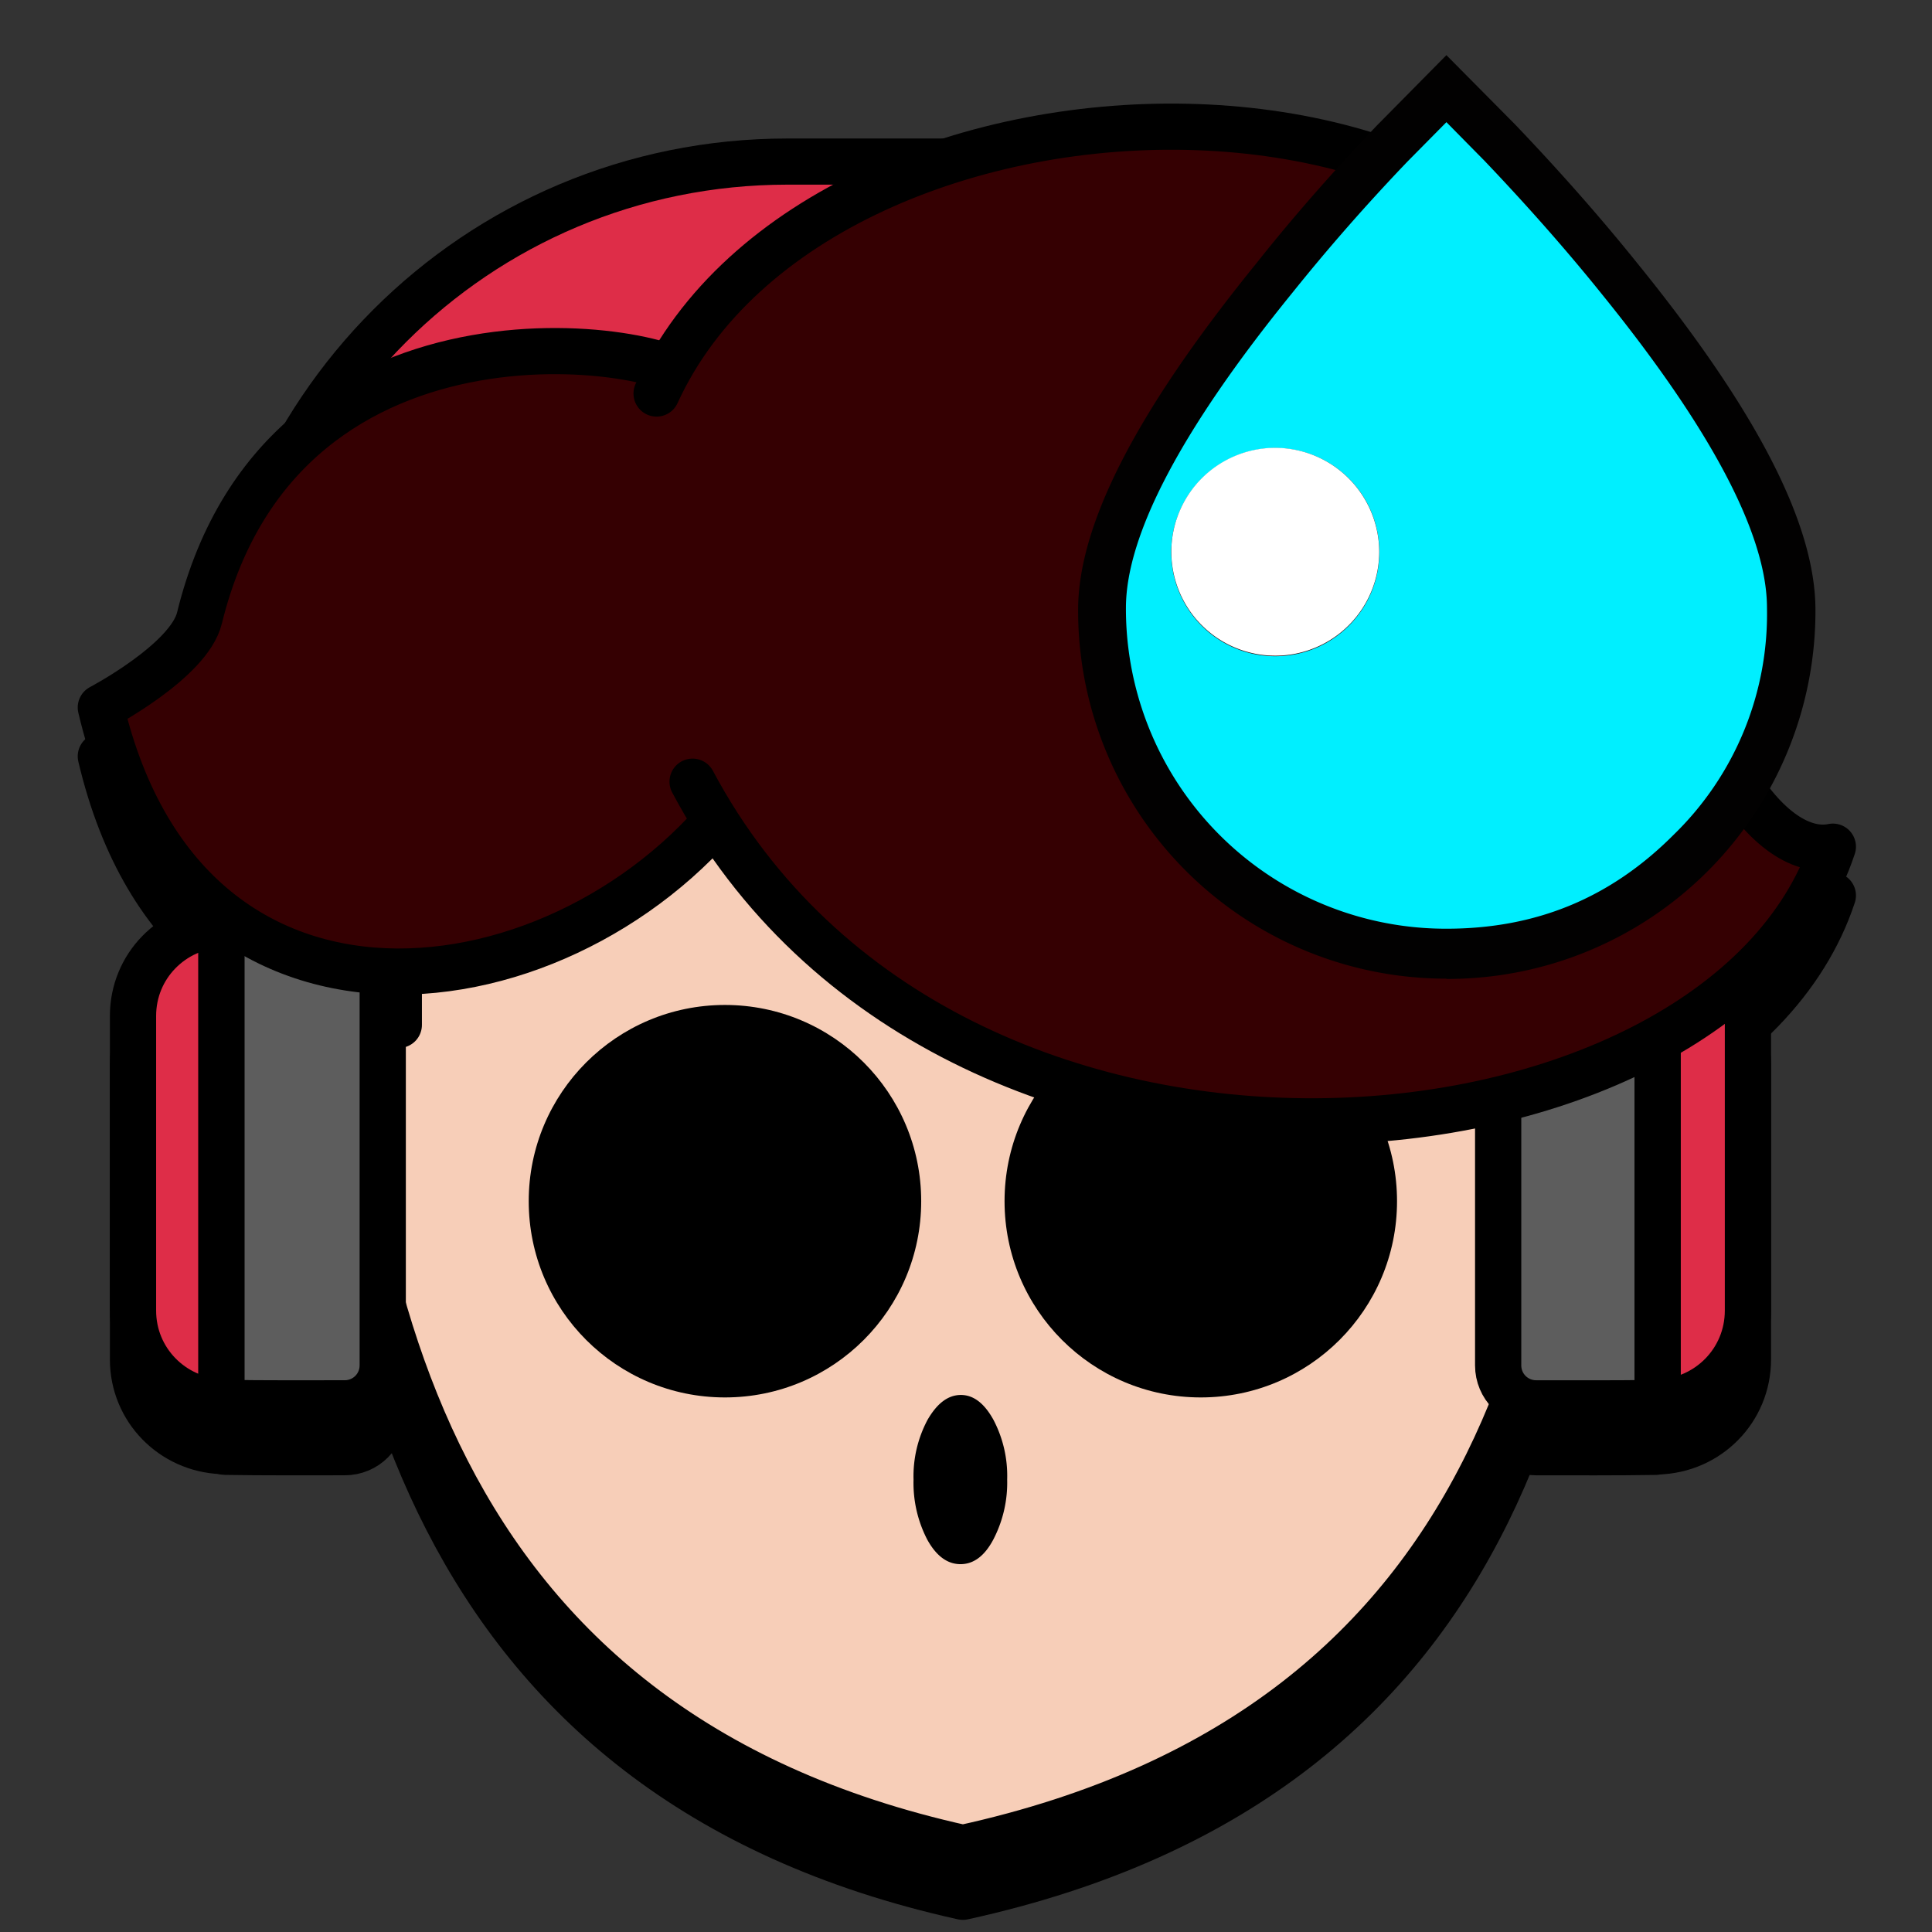 <?xml version="1.0" encoding="UTF-8" standalone="no"?>
<!-- Created with Inkscape (http://www.inkscape.org/) -->

<svg
   xmlns:dc="http://purl.org/dc/elements/1.1/"
   xmlns:cc="http://creativecommons.org/ns#"
   xmlns:rdf="http://www.w3.org/1999/02/22-rdf-syntax-ns#"
   xmlns:svg="http://www.w3.org/2000/svg"
   xmlns="http://www.w3.org/2000/svg"
   xmlns:sodipodi="http://sodipodi.sourceforge.net/DTD/sodipodi-0.dtd"
   xmlns:inkscape="http://www.inkscape.org/namespaces/inkscape"
   width="64"
   height="64"
   viewBox="0 0 16.933 16.933"
   version="1.1"
   id="svg6669"
   inkscape:version="0.92.0 r15299"
   sodipodi:docname="iconWarning.svg">
  <rect x="0" y="0" width="16.933" height="16.933" fill="#333333" stroke="none"/>
  <defs
     id="defs6663" />
  <sodipodi:namedview
     id="base"
     pagecolor="#ffffff"
     bordercolor="#666666"
     borderopacity="1.0"
     inkscape:pageopacity="0.0"
     inkscape:pageshadow="2"
     inkscape:zoom="5.6"
     inkscape:cx="21.809529"
     inkscape:cy="45.569077"
     inkscape:document-units="mm"
     inkscape:current-layer="layer1"
     showgrid="false"
     units="px"
     inkscape:window-width="1920"
     inkscape:window-height="1001"
     inkscape:window-x="-9"
     inkscape:window-y="-9"
     inkscape:window-maximized="1" />
  <g
     inkscape:label="Layer 1"
     inkscape:groupmode="layer"
     id="layer1"
     transform="translate(0,-280.067)">
    <g
       id="g4699"
       transform="matrix(0.809,0,0,0.809,-11.669,48.411)">
      <g
         inkscape:export-ydpi="900.32355"
         inkscape:export-xdpi="900.32355"
         id="g9080"
         transform="translate(110.936,212.429)"
         style="display:inline;fill:#000000;stroke:#000000">
        <path
           style="fill:#000000;fill-opacity:1;stroke:#000000;stroke-width:0.5;stroke-linecap:round;stroke-linejoin:round;stroke-miterlimit:4;stroke-dasharray:none;stroke-opacity:1"
           d="m -79.199,80.166 c 0.003,0.31 0.004,3.317 4.5e-4,3.633 -0.046,4.453 -0.867,9.352 -6.882,10.67 -5.812,-1.288 -6.801,-6.105 -6.879,-10.528 -0.006,-0.349 -0.007,-3.39 -0.003,-3.732"
           id="path9050"
           inkscape:connector-curvature="0"
           sodipodi:nodetypes="cscsc" />
        <g
           transform="translate(12.627,0.851)"
           id="g9056"
           style="fill:#000000;stroke:#000000">
          <circle
             style="opacity:1;fill:#000000;fill-opacity:1;fill-rule:nonzero;stroke:#000000;stroke-width:0.5;stroke-linecap:round;stroke-linejoin:round;stroke-miterlimit:4;stroke-dasharray:none;stroke-dashoffset:0;stroke-opacity:1;paint-order:normal"
             id="circle9052"
             cx="-101.372"
             cy="85.902"
             r="1.807" />
          <circle
             r="1.807"
             cy="85.902"
             cx="-96.043"
             id="circle9054"
             style="opacity:1;fill:#000000;fill-opacity:1;fill-rule:nonzero;stroke:#000000;stroke-width:0.5;stroke-linecap:round;stroke-linejoin:round;stroke-miterlimit:4;stroke-dasharray:none;stroke-dashoffset:0;stroke-opacity:1;paint-order:normal" />
        </g>
        <g
           transform="translate(12.55,0.858)"
           id="g9070"
           style="fill:#000000;stroke:#000000">
          <path
             sodipodi:nodetypes="cssssccsssscc"
             inkscape:connector-curvature="0"
             id="path9058"
             d="m -92.694,84.694 v -2.086 c 0,-2.905 -1.559,-5.243 -4.464,-5.243 h -3.12 c -2.905,0 -4.463,2.338 -4.463,5.243 v 2.086 l -1.879,-0.017 v -3.246 c 0,-3.374 2.716,-6.09 6.09,-6.09 h 3.624 c 3.374,0 6.091,2.716 6.091,6.09 v 3.246 z"
             style="opacity:1;fill:#000000;fill-opacity:1;fill-rule:nonzero;stroke:#000000;stroke-width:0.5;stroke-linecap:round;stroke-linejoin:round;stroke-miterlimit:4;stroke-dasharray:none;stroke-dashoffset:0;stroke-opacity:1;paint-order:normal" />
          <g
             id="g9068"
             style="fill:#000000;stroke:#000000">
            <path
               inkscape:connector-curvature="0"
               transform="scale(0.265)"
               id="path9060"
               d="m -402.5,315.49 c -2.013,0.086 -3.617,1.707 -3.617,3.742 v 12.049 c 0,2.035 1.604,3.658 3.617,3.744 z"
               style="opacity:1;fill:#000000;fill-opacity:1;fill-rule:nonzero;stroke:#000000;stroke-width:1.89;stroke-linecap:round;stroke-linejoin:round;stroke-miterlimit:4;stroke-dasharray:none;stroke-dashoffset:0;stroke-opacity:1;paint-order:normal" />
            <path
               inkscape:connector-curvature="0"
               transform="scale(0.265)"
               id="path9062"
               d="m -402.5,315.49 v 19.535 c 0.055,0.002 0.101,0.031 0.156,0.031 1.623,0.026 3.249,0.016 4.883,0.016 0.86,0 1.553,-0.692 1.553,-1.553 v -16.527 c 0,-0.86 -0.692,-1.553 -1.553,-1.553 -1.6,-0.002 -3.341,-0.006 -4.883,0.019 -0.056,0 -0.101,0.029 -0.156,0.031 z"
               style="opacity:1;fill:#000000;fill-opacity:1;fill-rule:nonzero;stroke:#000000;stroke-width:1.89;stroke-linecap:round;stroke-linejoin:round;stroke-miterlimit:4;stroke-dasharray:none;stroke-dashoffset:0;stroke-opacity:1;paint-order:normal" />
            <path
               inkscape:connector-curvature="0"
               transform="scale(0.265)"
               id="path9064"
               d="m -343.785,315.477 c -0.03,-7.1e-4 -0.055,-0.018 -0.086,-0.018 -1.541,-0.025 -3.283,-0.021 -4.883,-0.019 -0.86,0 -1.553,0.692 -1.553,1.553 v 16.527 c 0,0.86 0.692,1.553 1.553,1.553 1.634,0 3.26,0.01 4.883,-0.016 0.03,0 0.056,-0.017 0.086,-0.018 z"
               style="opacity:1;fill:#000000;fill-opacity:1;fill-rule:nonzero;stroke:#000000;stroke-width:1.89;stroke-linecap:round;stroke-linejoin:round;stroke-miterlimit:4;stroke-dasharray:none;stroke-dashoffset:0;stroke-opacity:1;paint-order:normal" />
            <path
               inkscape:connector-curvature="0"
               transform="scale(0.265)"
               id="path9066"
               d="m -343.785,315.477 v 19.562 c 2.048,-0.048 3.689,-1.697 3.689,-3.758 v -12.049 c 0,-2.06 -1.641,-3.708 -3.689,-3.756 z"
               style="opacity:1;fill:#000000;fill-opacity:1;fill-rule:nonzero;stroke:#000000;stroke-width:1.89;stroke-linecap:round;stroke-linejoin:round;stroke-miterlimit:4;stroke-dasharray:none;stroke-dashoffset:0;stroke-opacity:1;paint-order:normal" />
          </g>
        </g>
        <g
           id="g9076"
           transform="translate(12.526,0.415)"
           style="fill:#000000;stroke:#000000">
          <path
             sodipodi:nodetypes="cscc"
             inkscape:connector-curvature="0"
             id="path9072"
             d="m -101.494,78.2 c -0.112,-0.403 -4.467,-1.21 -5.383,2.529 -0.114,0.467 -1.069,0.969 -1.069,0.969 0.955,4.054 5.274,3.305 6.99,0.813"
             style="fill:#000000;fill-opacity:1;stroke:#000000;stroke-width:0.5;stroke-linecap:round;stroke-linejoin:round;stroke-miterlimit:4;stroke-dasharray:none;stroke-opacity:1" />
          <path
             sodipodi:nodetypes="cscc"
             inkscape:connector-curvature="0"
             id="path9074"
             d="m -101.925,78.297 c 1.783,-3.908 10.247,-4.071 10.77,0.847 0.332,3.126 1.336,4.197 1.974,4.062 -1.217,3.675 -9.587,4.495 -12.354,-0.704"
             style="fill:#000000;fill-opacity:1;stroke:#000000;stroke-width:0.5;stroke-linecap:round;stroke-linejoin:round;stroke-miterlimit:4;stroke-dasharray:none;stroke-opacity:1" />
        </g>
        <path
           sodipodi:nodetypes="ccc"
           inkscape:connector-curvature="0"
           id="path9078"
           d="m -88.747,90.505 c 0.178,0.386 0.553,0.787 1.769,0.786 h 2.731"
           style="fill:#000000;stroke:#000000;stroke-width:0.5;stroke-linecap:round;stroke-linejoin:round;stroke-miterlimit:4;stroke-dasharray:none;stroke-opacity:1" />
      </g>
      <path
         inkscape:export-ydpi="900.32355"
         inkscape:export-xdpi="900.32355"
         sodipodi:nodetypes="cscsc"
         inkscape:connector-curvature="0"
         id="path9082"
         d="m 31.737,292.066 c 0.003,0.31 0.004,3.317 4.5e-4,3.633 -0.046,4.453 -0.867,9.352 -6.882,10.67 -5.812,-1.288 -6.801,-6.105 -6.879,-10.528 -0.006,-0.349 -0.007,-3.39 -0.003,-3.732"
         style="display:inline;fill:#f7ceb8;fill-opacity:1;stroke:#000000;stroke-width:0.5;stroke-linecap:round;stroke-linejoin:round;stroke-miterlimit:4;stroke-dasharray:none;stroke-opacity:1" />
      <g
         inkscape:export-ydpi="900.32355"
         inkscape:export-xdpi="900.32355"
         id="g9102"
         transform="translate(123.486,212.758)"
         style="display:inline">
        <path
           style="opacity:1;fill:#de2d48;fill-opacity:1;fill-rule:nonzero;stroke:#000000;stroke-width:0.5;stroke-linecap:round;stroke-linejoin:round;stroke-miterlimit:4;stroke-dasharray:none;stroke-dashoffset:0;stroke-opacity:1;paint-order:normal"
           d="m -92.694,84.694 v -2.086 c 0,-2.905 -1.559,-5.243 -4.464,-5.243 h -3.12 c -2.905,0 -4.463,2.338 -4.463,5.243 v 2.086 l -1.879,-0.017 v -3.246 c 0,-3.374 2.716,-6.09 6.09,-6.09 h 3.624 c 3.374,0 6.091,2.716 6.091,6.09 v 3.246 z"
           id="path9090"
           inkscape:connector-curvature="0"
           sodipodi:nodetypes="cssssccsssscc" />
        <g
           id="g9100">
          <path
             style="opacity:1;fill:#de2d48;fill-opacity:1;fill-rule:nonzero;stroke:#000000;stroke-width:1.89;stroke-linecap:round;stroke-linejoin:round;stroke-miterlimit:4;stroke-dasharray:none;stroke-dashoffset:0;stroke-opacity:1;paint-order:normal"
             d="m -402.5,315.49 c -2.013,0.086 -3.617,1.707 -3.617,3.742 v 12.049 c 0,2.035 1.604,3.658 3.617,3.744 z"
             id="path9092"
             transform="scale(0.265)"
             inkscape:connector-curvature="0" />
          <path
             style="opacity:1;fill:#5d5d5d;fill-opacity:1;fill-rule:nonzero;stroke:#000000;stroke-width:1.89;stroke-linecap:round;stroke-linejoin:round;stroke-miterlimit:4;stroke-dasharray:none;stroke-dashoffset:0;stroke-opacity:1;paint-order:normal"
             d="m -402.5,315.49 v 19.535 c 0.055,0.002 0.101,0.031 0.156,0.031 1.623,0.026 3.249,0.016 4.883,0.016 0.86,0 1.553,-0.692 1.553,-1.553 v -16.527 c 0,-0.86 -0.692,-1.553 -1.553,-1.553 -1.6,-0.002 -3.341,-0.006 -4.883,0.019 -0.056,0 -0.101,0.029 -0.156,0.031 z"
             id="path9094"
             transform="scale(0.265)"
             inkscape:connector-curvature="0" />
          <path
             style="opacity:1;fill:#5d5d5d;fill-opacity:1;fill-rule:nonzero;stroke:#000000;stroke-width:1.89;stroke-linecap:round;stroke-linejoin:round;stroke-miterlimit:4;stroke-dasharray:none;stroke-dashoffset:0;stroke-opacity:1;paint-order:normal"
             d="m -343.785,315.477 c -0.03,-7.1e-4 -0.055,-0.018 -0.086,-0.018 -1.541,-0.025 -3.283,-0.021 -4.883,-0.019 -0.86,0 -1.553,0.692 -1.553,1.553 v 16.527 c 0,0.86 0.692,1.553 1.553,1.553 1.634,0 3.26,0.01 4.883,-0.016 0.03,0 0.056,-0.017 0.086,-0.018 z"
             id="path9096"
             transform="scale(0.265)"
             inkscape:connector-curvature="0" />
          <path
             style="opacity:1;fill:#de2d48;fill-opacity:1;fill-rule:nonzero;stroke:#000000;stroke-width:1.89;stroke-linecap:round;stroke-linejoin:round;stroke-miterlimit:4;stroke-dasharray:none;stroke-dashoffset:0;stroke-opacity:1;paint-order:normal"
             d="m -343.785,315.477 v 19.562 c 2.048,-0.048 3.689,-1.697 3.689,-3.758 v -12.049 c 0,-2.06 -1.641,-3.708 -3.689,-3.756 z"
             id="path9098"
             transform="scale(0.265)"
             inkscape:connector-curvature="0" />
        </g>
      </g>
      <circle
         inkscape:export-ydpi="900.32355"
         inkscape:export-xdpi="900.32355"
         style="display:inline;opacity:1;fill:#000000;fill-opacity:1;fill-rule:nonzero;stroke:none;stroke-width:0.588;stroke-linecap:round;stroke-linejoin:round;stroke-miterlimit:4;stroke-dasharray:none;stroke-dashoffset:0;stroke-opacity:1;paint-order:normal"
         id="circle9084"
         cx="22.278"
         cy="299.362"
         r="2.126" />
      <circle
         inkscape:export-ydpi="900.32355"
         inkscape:export-xdpi="900.32355"
         r="2.126"
         cy="299.362"
         cx="27.433"
         id="circle9116"
         style="display:inline;opacity:1;fill:#000000;fill-opacity:1;fill-rule:nonzero;stroke:none;stroke-width:0.588;stroke-linecap:round;stroke-linejoin:round;stroke-miterlimit:4;stroke-dasharray:none;stroke-dashoffset:0;stroke-opacity:1;paint-order:normal" />
      <g
         inkscape:export-ydpi="900.32355"
         inkscape:export-xdpi="900.32355"
         id="g9110"
         transform="translate(123.462,212.315)"
         style="display:inline">
        <g
           id="g9108">
          <path
             style="fill:#350002;fill-opacity:1;stroke:#000000;stroke-width:0.5;stroke-linecap:round;stroke-linejoin:round;stroke-miterlimit:4;stroke-dasharray:none;stroke-opacity:1"
             d="m -101.494,78.2 c -0.112,-0.403 -4.467,-1.21 -5.383,2.529 -0.114,0.467 -1.069,0.969 -1.069,0.969 0.955,4.054 5.274,3.305 6.99,0.813"
             id="path9104"
             inkscape:connector-curvature="0"
             sodipodi:nodetypes="cscc" />
          <path
             style="fill:#350002;fill-opacity:1;stroke:#000000;stroke-width:0.5;stroke-linecap:round;stroke-linejoin:round;stroke-miterlimit:4;stroke-dasharray:none;stroke-opacity:1"
             d="m -101.925,78.297 c 1.783,-3.908 10.247,-4.071 10.77,0.847 0.332,3.126 1.336,4.197 1.974,4.062 -1.217,3.675 -9.587,4.495 -12.354,-0.704"
             id="path9106"
             inkscape:connector-curvature="0"
             sodipodi:nodetypes="cscc" />
        </g>
      </g>
      <g
         inkscape:export-ydpi="900.32355"
         inkscape:export-xdpi="900.32355"
         id="_Group_4"
         data-name="&lt;Group&gt;"
         transform="matrix(0.064,0,0,0.064,-27.007,140.093)"
         style="display:inline">
        <path
           d="m 817.85,2525.7 a 20.42,20.42 0 0 0 -2.32,-10.11 c -1.55,-2.81 -3.39,-4.22 -5.54,-4.21 -2.15,0.01 -4,1.41 -5.62,4.21 a 20.33,20.33 0 0 0 -2.37,10.11 20.81,20.81 0 0 0 2.33,10.18 q 2.29,4.14 5.62,4.14 3.33,0 5.54,-4.14 a 20.83,20.83 0 0 0 2.36,-10.18 z"
           transform="translate(0,10)"
           id="path9562"
           inkscape:connector-curvature="0" />
      </g>
      <g
         inkscape:export-ydpi="900.32355"
         inkscape:export-xdpi="900.32355"
         id="g9173"
         style="display:inline"
         transform="translate(93.552,165.618)">
        <path
           d="m -59.763,127.316 q 0,-1.27 -1.847,-3.548 -0.576,-0.715 -1.272,-1.445 l -0.575,-0.583 -0.578,0.583 q -0.695,0.729 -1.264,1.445 -1.849,2.277 -1.849,3.548 a 3.693,3.693 0 1 0 7.385,0.106 q 0,-0.053 0,-0.106 m -6.343,-1.403 a 1.126,1.126 0 0 1 1.921,0.795 1.127,1.127 0 1 1 -1.921,-0.795 z"
           id="path11112"
           inkscape:connector-curvature="0"
           style="fill:#00efff;stroke-width:0.074" />
        <path
           d="m -65.312,125.582 a 1.126,1.126 0 1 0 1.126,1.126 1.13,1.13 0 0 0 -1.126,-1.126 z"
           id="path11114"
           inkscape:connector-curvature="0"
           style="fill:#ffffff;stroke-width:0.074" />
        <path
           d="m -63.458,131.233 a 3.907,3.907 0 0 1 -3.91,-3.9 v -0.014 c 0,-0.908 0.62,-2.114 1.898,-3.687 0.38,-0.478 0.809,-0.969 1.276,-1.458 l 0.736,-0.745 0.736,0.743 c 0.469,0.491 0.901,0.981 1.286,1.461 1.276,1.573 1.896,2.779 1.896,3.687 a 3.905,3.905 0 0 1 -3.892,3.917 h -0.025 z m 0,-9.179 -0.42,0.425 c -0.455,0.475 -0.875,0.957 -1.251,1.426 -1.196,1.472 -1.801,2.62 -1.801,3.411 a 3.466,3.466 0 0 0 3.459,3.476 h 0.013 c 0.972,0 1.777,-0.332 2.46,-1.016 a 3.334,3.334 0 0 0 1.013,-2.46 c 0,-0.791 -0.604,-1.938 -1.797,-3.409 -0.379,-0.471 -0.803,-0.951 -1.26,-1.431 z"
           id="path11116"
           inkscape:connector-curvature="0"
           style="fill:#020101;stroke-width:0.074" />
        <path
           style="fill:#020101;stroke-width:0.075"
           inkscape:connector-curvature="0"
           id="path9167"
           d="m -63.458,131.333 a 3.987,3.987 0 0 1 -3.99,-3.98 v -0.014 c 0,-0.927 0.633,-2.157 1.937,-3.763 0.387,-0.488 0.826,-0.989 1.302,-1.488 l 0.751,-0.76 0.751,0.758 c 0.478,0.501 0.919,1.001 1.313,1.491 1.302,1.605 1.934,2.835 1.934,3.762 a 3.985,3.985 0 0 1 -3.972,3.997 h -0.026 z m 0,-9.366 -0.429,0.433 c -0.464,0.485 -0.893,0.976 -1.277,1.455 -1.22,1.502 -1.838,2.673 -1.838,3.481 a 3.537,3.537 0 0 0 3.529,3.547 h 0.013 c 0.992,0 1.813,-0.339 2.51,-1.036 a 3.402,3.402 0 0 0 1.034,-2.51 c 0,-0.807 -0.617,-1.978 -1.834,-3.479 -0.387,-0.481 -0.819,-0.971 -1.286,-1.46 z" />
      </g>
    </g>
  </g>
</svg>
